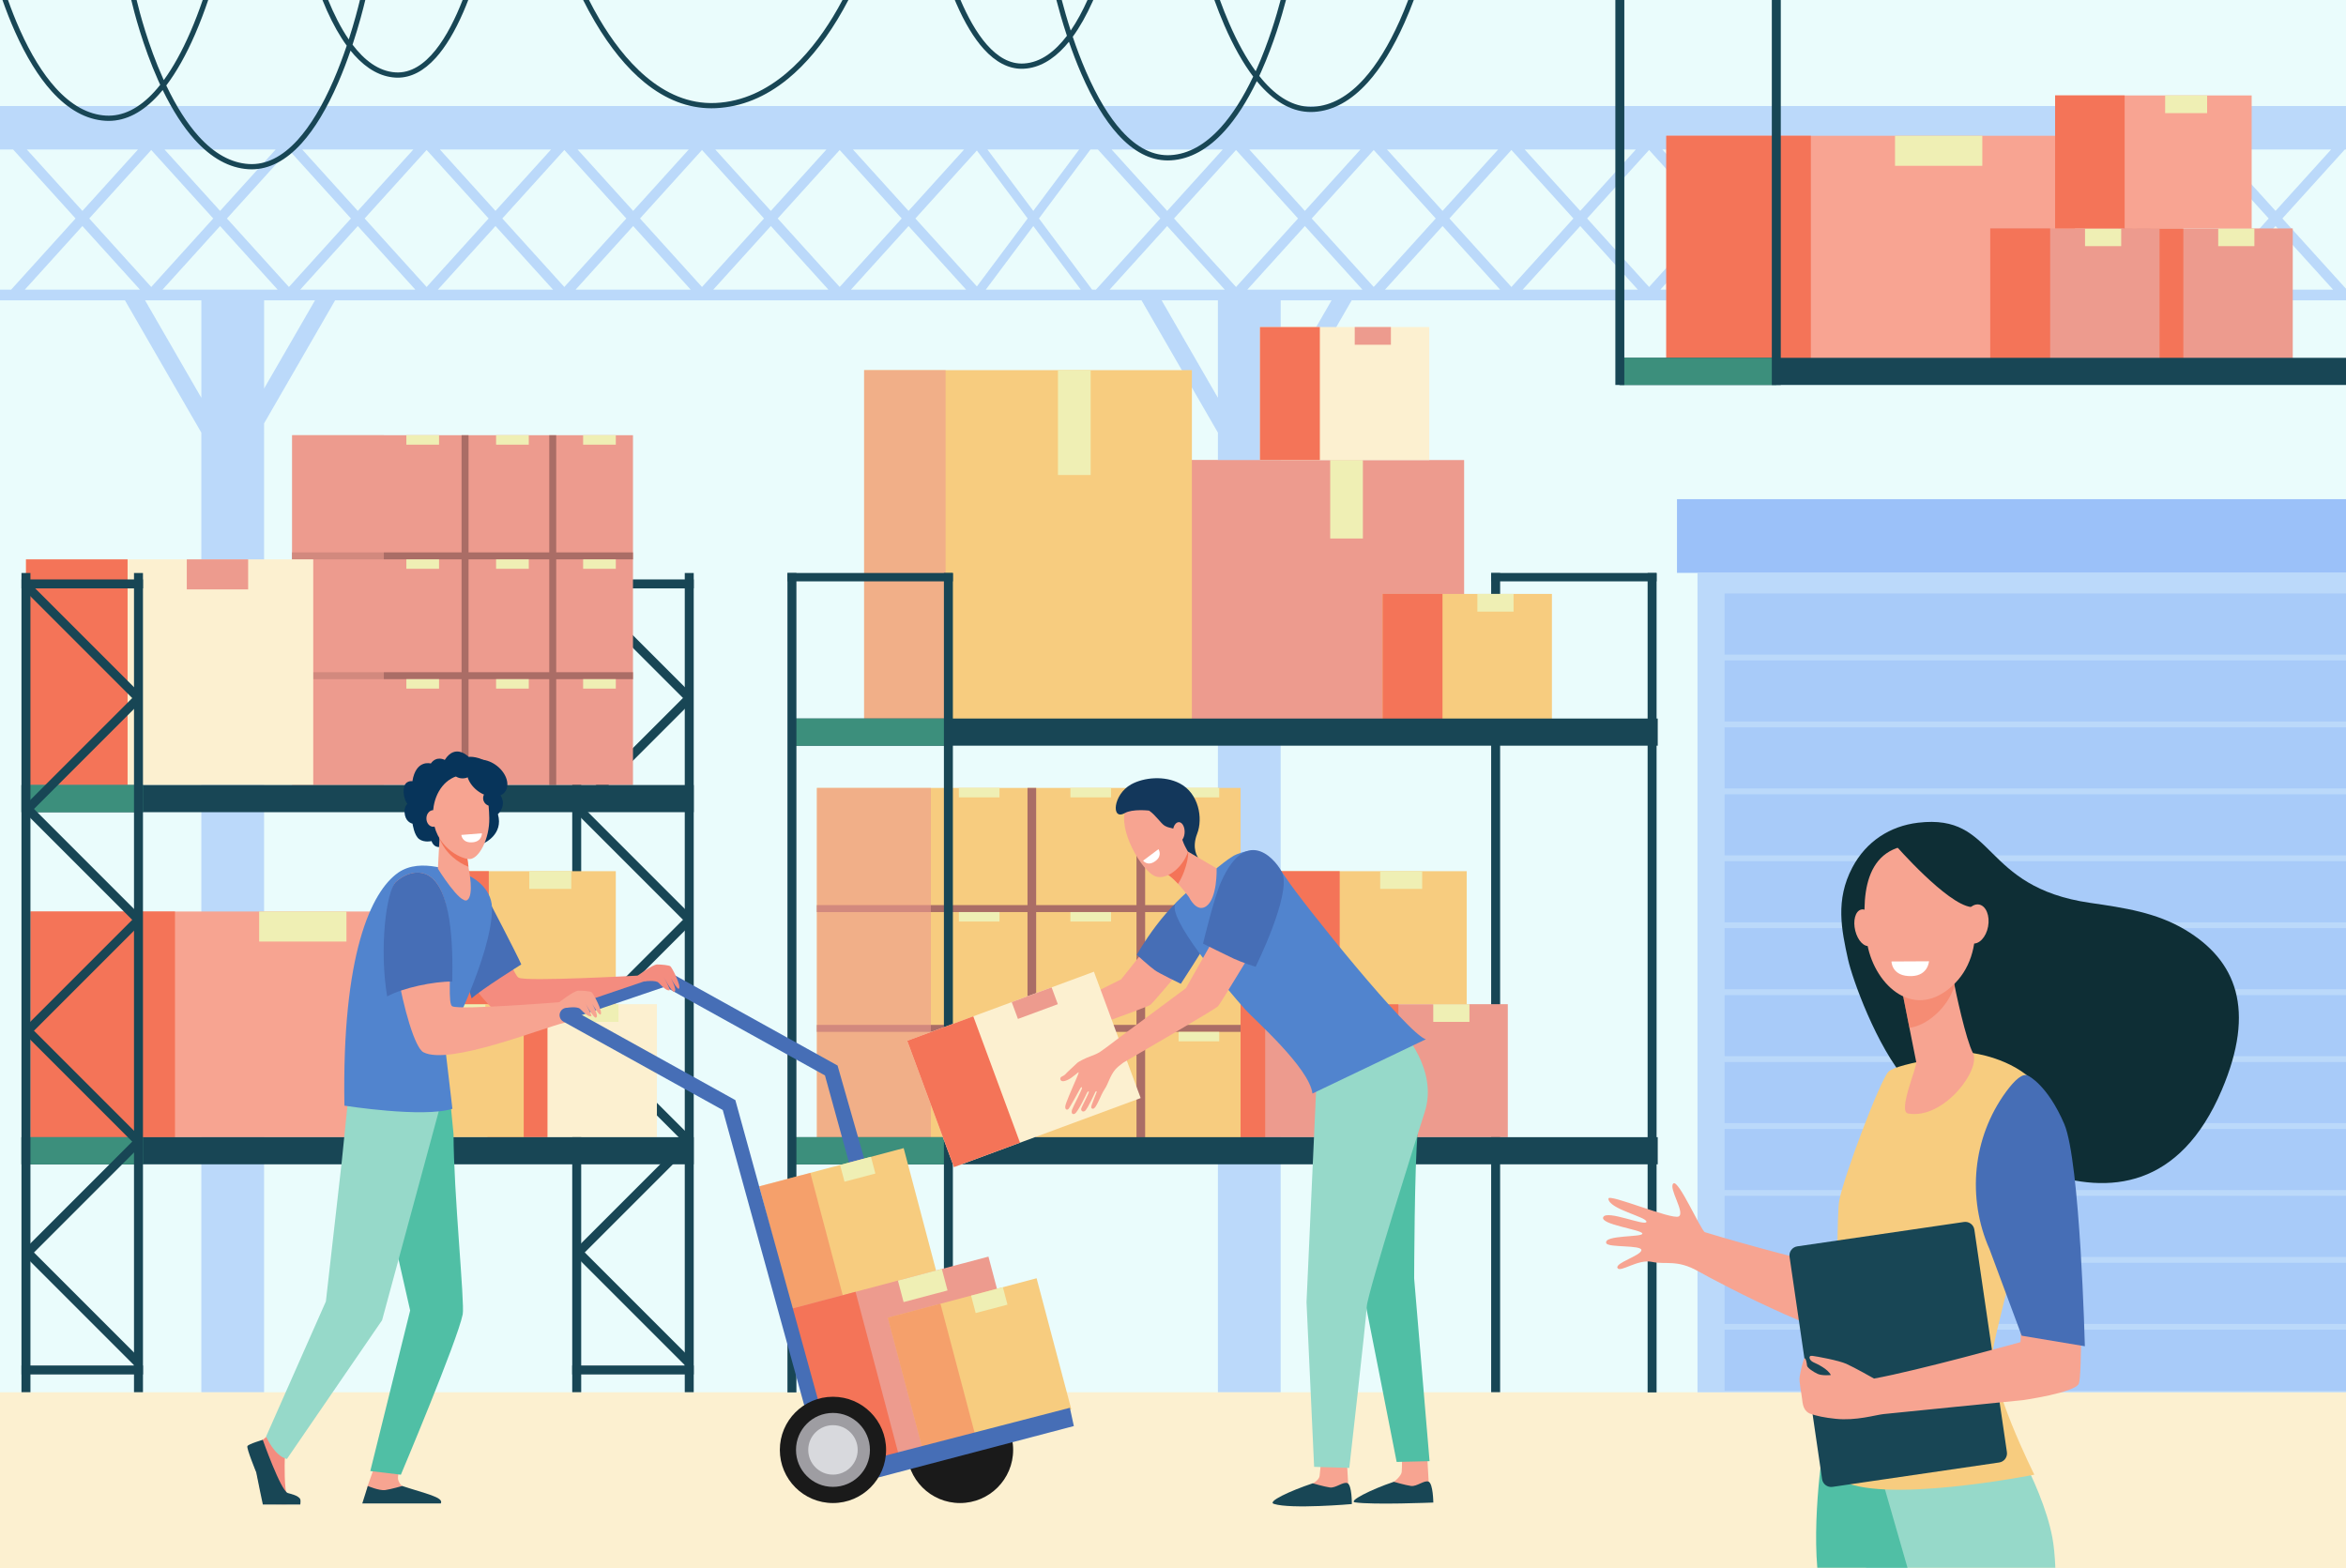<?xml version="1.0" encoding="utf-8"?>
<!-- Generator: Adobe Illustrator 27.5.0, SVG Export Plug-In . SVG Version: 6.00 Build 0)  -->
<svg version="1.1" id="Layer_1" xmlns="http://www.w3.org/2000/svg" xmlns:xlink="http://www.w3.org/1999/xlink" x="0px" y="0px"
	 viewBox="0 0 2991.38 2000" style="enable-background:new 0 0 2991.38 2000;" xml:space="preserve">
<rect x="0" y="0" width="2991.38" height="2000" fill="#808080" stroke="none"/>
<rect style="fill:#EAFCFC;" width="2991.38" height="1816.348"/>
<path style="opacity:0.6;fill:#9BC1F9;" d="M2991.38,382.955v-14.738l-81.116-89.627l79.559-87.906h1.558v-55.449H0v55.449h16.783
	l79.558,87.906l-82.11,90.726H0v13.64h159.315l97.409,168.718v1223.862h80.035V539.804l90.557-156.849h917.441h110.788
	l97.409,168.718v1223.862h80.035V539.804l90.557-156.849H2991.38z M2792.438,190.684l-70.828,78.262l-70.83-78.262H2792.438z
	 M2616.871,190.684l-70.83,78.262l-70.828-78.262H2616.871z M2436.943,190.684l-70.83,78.262l-70.828-78.262H2436.943z
	 M2261.377,190.684l-70.83,78.262l-70.83-78.262H2261.377z M2085.811,190.684l-70.83,78.262l-70.83-78.262H2085.811z
	 M1910.242,190.684l-70.83,78.262l-70.828-78.262H1910.242z M1734.676,190.684l-70.83,78.262l-70.83-78.262H1734.676z
	 M1559.109,190.684l-70.831,78.262l-70.83-78.262H1559.109z M1376.005,190.684l-58.447,78.262l-58.446-78.262H1376.005z
	 M1229.302,190.684l-70.83,78.262l-70.83-78.262H1229.302z M1053.735,190.684l-70.83,78.262l-70.829-78.262H1053.735z
	 M878.167,190.684l-70.83,78.262l-70.83-78.262H878.167z M702.601,190.684l-70.83,78.262l-70.83-78.262H702.601z M527.034,190.684
	l-70.83,78.262l-70.83-78.262H527.034z M447.475,278.59l-79.055,87.35l-79.055-87.35l79.055-87.35L447.475,278.59z M351.466,190.684
	l-70.83,78.262l-70.829-78.262H351.466z M271.908,278.59l-79.055,87.35l-79.055-87.35l79.056-87.35L271.908,278.59z M34.24,190.684
	h141.659l-70.83,78.262L34.24,190.684z M31.688,369.315l73.381-81.081l73.382,81.081H31.688z M256.724,507.287l-71.783-124.332
	h71.783V507.287z M207.255,369.315l73.381-81.081l73.382,81.081H207.255z M336.759,495.419V382.955h64.931L336.759,495.419z
	 M382.822,369.315l73.381-81.081l73.382,81.081H382.822z M464.932,278.59l79.055-87.35l79.055,87.35l-79.055,87.35L464.932,278.59z
	 M558.389,369.315l73.382-81.081l73.381,81.081H558.389z M640.5,278.59l79.055-87.35l79.055,87.35l-79.055,87.35L640.5,278.59z
	 M733.956,369.315l73.382-81.081l73.381,81.081H733.956z M816.066,278.59l79.055-87.35l79.055,87.35l-79.056,87.35L816.066,278.59z
	 M909.523,369.315l73.382-81.081l73.382,81.081H909.523z M991.633,278.59l79.056-87.35l79.055,87.35l-79.055,87.35L991.633,278.59z
	 M1085.09,369.315l73.382-81.081l73.381,81.081H1085.09z M1167.201,278.59l78.434-86.663l64.721,86.663l-64.721,86.663
	L1167.201,278.59z M1344.758,369.315h-87.752l60.553-81.081l60.553,81.081H1344.758z M1392.516,369.315l-67.755-90.726
	l65.649-87.906h9.582l79.559,87.906l-82.11,90.726H1392.516z M1552.955,507.287l-71.783-124.332h71.783V507.287z M1414.897,369.315
	l73.381-81.081l73.382,81.081H1414.897z M1497.008,278.59l79.055-87.35l79.055,87.35l-79.055,87.35L1497.008,278.59z
	 M1632.99,495.419V382.955h64.932L1632.99,495.419z M1590.463,369.315l73.383-81.081l73.383,81.081H1590.463z M1751.629,365.94
	l-79.055-87.35l79.055-87.35l79.055,87.35L1751.629,365.94z M1766.031,369.315l73.381-81.081l73.383,81.081H1766.031z
	 M1848.143,278.59l79.055-87.35l79.055,87.35l-79.055,87.35L1848.143,278.59z M1941.598,369.315l73.383-81.081l73.381,81.081
	H1941.598z M2023.709,278.59l79.055-87.35l79.055,87.35l-79.055,87.35L2023.709,278.59z M2117.166,369.315l73.381-81.081
	l73.383,81.081H2117.166z M2199.275,278.59l79.055-87.35l79.055,87.35l-79.055,87.35L2199.275,278.59z M2292.732,369.315
	l73.381-81.081l73.383,81.081H2292.732z M2374.842,278.59l79.559-87.906h3.355l79.557,87.906l-81.234,89.759L2374.842,278.59z
	 M2472.66,369.315l73.381-81.081l73.383,81.081H2472.66z M2554.77,278.59l79.055-87.35l79.057,87.35l-79.057,87.35L2554.77,278.59z
	 M2648.227,369.315l73.383-81.081l73.381,81.081H2648.227z M2730.338,278.59l79.559-87.906h3.354l79.557,87.906l-81.234,89.759
	L2730.338,278.59z M2974.918,369.315h-146.764l73.381-81.081L2974.918,369.315z M2901.535,268.946l-70.828-78.262h141.658
	L2901.535,268.946z"/>
<rect x="873.141" y="730.655" transform="matrix(-1 -1.224647e-16 1.224647e-16 -1 1757.707 2506.19)" style="fill:#184655;" width="11.426" height="1044.88"/>
<rect x="729.662" y="730.655" transform="matrix(-1 -1.224647e-16 1.224647e-16 -1 1470.749 2506.19)" style="fill:#184655;" width="11.426" height="1044.88"/>
<rect x="801.719" y="1566.97" transform="matrix(-0.707 0.707 -0.707 -0.707 2557.133 2274.936)" style="fill:#184655;" width="11.426" height="200.15"/>
<rect x="801.401" y="1669.472" transform="matrix(-1.836970e-16 1 -1 -1.836970e-16 2554.039 939.811)" style="fill:#184655;" width="11.426" height="154.905"/>
<rect x="1901.369" y="730.655" transform="matrix(-1 -1.224647e-16 1.224647e-16 -1 3814.163 2506.19)" style="fill:#184655;" width="11.425" height="1044.88"/>
<rect x="801.401" y="667.118" transform="matrix(-1.836970e-16 1 -1 -1.836970e-16 1551.684 -62.544)" style="fill:#184655;" width="11.426" height="154.905"/>
<rect x="801.719" y="1427.238" transform="matrix(0.707 0.707 -0.707 0.707 1316.465 -123.601)" style="fill:#184655;" width="11.426" height="200.15"/>
<rect x="801.719" y="1284.173" transform="matrix(-0.707 0.707 -0.707 -0.707 2357.171 1792.166)" style="fill:#184655;" width="11.426" height="200.15"/>
<rect x="801.719" y="1144.441" transform="matrix(0.707 0.707 -0.707 0.707 1116.497 -206.43)" style="fill:#184655;" width="11.426" height="200.15"/>
<rect x="801.719" y="1001.376" transform="matrix(-0.707 0.707 -0.707 -0.707 2157.21 1309.395)" style="fill:#184655;" width="11.426" height="200.15"/>
<rect x="801.719" y="861.645" transform="matrix(0.707 0.707 -0.707 0.707 916.53 -289.26)" style="fill:#184655;" width="11.426" height="200.15"/>
<rect x="801.719" y="718.579" transform="matrix(-0.707 0.707 -0.707 -0.707 1957.249 826.625)" style="fill:#184655;" width="11.426" height="200.15"/>
<g>
	<rect x="1706.697" y="1280.479" style="fill:#ED9B8E;" width="215.89" height="169.594"/>
	<rect x="1706.697" y="1280.479" style="fill:#F47458;" width="76.378" height="169.594"/>
	<rect x="1827.545" y="1280.479" style="fill:#EFEFB4;" width="46.116" height="22.573"/>
</g>
<g>
	<rect x="1536.868" y="1280.479" style="fill:#ED9B8E;" width="215.89" height="169.594"/>
	<rect x="1536.868" y="1280.479" style="fill:#F47458;" width="76.378" height="169.594"/>
	<rect x="1657.716" y="1280.479" style="fill:#EFEFB4;" width="46.116" height="22.573"/>
</g>
<g>
	<rect x="1619.579" y="1110.885" style="fill:#F7CC7F;" width="250.614" height="169.595"/>
	<rect x="1619.579" y="1110.885" style="fill:#F47458;" width="88.663" height="169.595"/>
	<rect x="1759.864" y="1110.885" style="fill:#EFEFB4;" width="53.534" height="22.574"/>
</g>
<g>
	<rect x="372.55" y="554.962" style="fill:#ED9B8E;" width="434.563" height="446.074"/>
	<rect x="588.56" y="554.962" style="fill:#AA6D66;" width="8.877" height="446.074"/>
	<rect x="700.346" y="554.962" style="fill:#AA6D66;" width="8.877" height="446.074"/>
	
		<rect x="585.394" y="491.549" transform="matrix(-1.836970e-16 1 -1 -1.836970e-16 1298.663 118.999)" style="fill:#AA6D66;" width="8.877" height="434.563"/>
	
		<rect x="585.394" y="644.31" transform="matrix(-1.836970e-16 1 -1 -1.836970e-16 1451.423 271.759)" style="fill:#AA6D66;" width="8.877" height="434.563"/>
	<rect x="372.55" y="554.962" style="opacity:0.6;fill:#ED9B8E;" width="116.882" height="446.074"/>
	<rect x="518.16" y="554.962" style="fill:#EFEFB4;" width="41.673" height="12.061"/>
	<rect x="632.576" y="554.962" style="fill:#EFEFB4;" width="41.673" height="12.061"/>
	<rect x="743.54" y="554.962" style="fill:#EFEFB4;" width="41.673" height="12.061"/>
	<rect x="518.16" y="713.269" style="fill:#EFEFB4;" width="41.673" height="12.061"/>
	<rect x="632.576" y="713.269" style="fill:#EFEFB4;" width="41.673" height="12.061"/>
	<rect x="743.54" y="713.269" style="fill:#EFEFB4;" width="41.673" height="12.061"/>
	<rect x="518.16" y="866.03" style="fill:#EFEFB4;" width="41.673" height="12.061"/>
	<rect x="632.576" y="866.03" style="fill:#EFEFB4;" width="41.673" height="12.061"/>
	<rect x="743.54" y="866.03" style="fill:#EFEFB4;" width="41.673" height="12.061"/>
</g>
<g>
	<rect x="1041.645" y="1004.718" style="fill:#F7CC7F;" width="540.211" height="446.075"/>
	<rect x="1310.17" y="1004.718" style="fill:#AA6D66;" width="11.035" height="446.075"/>
	<rect x="1449.132" y="1004.718" style="fill:#AA6D66;" width="11.036" height="446.075"/>
	
		<rect x="1307.312" y="888.481" transform="matrix(-1.836970e-16 1 -1 -1.836970e-16 2470.338 -153.164)" style="fill:#AA6D66;" width="8.877" height="540.211"/>
	
		<rect x="1307.312" y="1041.242" transform="matrix(-1.836970e-16 1 -1 -1.836970e-16 2623.098 -0.403)" style="fill:#AA6D66;" width="8.877" height="540.211"/>
	<rect x="1041.645" y="1004.718" style="opacity:0.6;fill:#ED9B8E;" width="145.297" height="446.075"/>
	<rect x="1222.654" y="1004.718" style="fill:#EFEFB4;" width="51.804" height="12.061"/>
	<rect x="1364.886" y="1004.718" style="fill:#EFEFB4;" width="51.804" height="12.061"/>
	<rect x="1502.827" y="1004.718" style="fill:#EFEFB4;" width="51.804" height="12.061"/>
	<rect x="1222.654" y="1163.025" style="fill:#EFEFB4;" width="51.804" height="12.061"/>
	<rect x="1364.886" y="1163.025" style="fill:#EFEFB4;" width="51.804" height="12.061"/>
	<rect x="1502.827" y="1163.025" style="fill:#EFEFB4;" width="51.804" height="12.061"/>
	<rect x="1222.654" y="1315.786" style="fill:#EFEFB4;" width="51.804" height="12.061"/>
	<rect x="1364.886" y="1315.786" style="fill:#EFEFB4;" width="51.804" height="12.061"/>
	<rect x="1502.827" y="1315.786" style="fill:#EFEFB4;" width="51.804" height="12.061"/>
</g>
<g>
	<rect x="621.716" y="1280.479" style="fill:#FCF0D0;" width="215.89" height="169.594"/>
	<rect x="621.716" y="1280.479" style="fill:#F47458;" width="76.379" height="169.594"/>
	<rect x="742.564" y="1280.479" style="fill:#EFEFB4;" width="46.116" height="22.573"/>
</g>
<g>
	<rect x="33.099" y="713.269" style="fill:#FCF0D0;" width="366.322" height="287.767"/>
	<rect x="33.099" y="713.269" style="fill:#F47458;" width="129.599" height="287.767"/>
	<rect x="238.154" y="713.269" style="fill:#ED9B8E;" width="78.25" height="38.303"/>
</g>
<g>
	<rect x="38.812" y="1162.307" style="fill:#F7A491;" width="521.021" height="287.767"/>
	<rect x="38.812" y="1162.307" style="fill:#F47458;" width="184.329" height="287.767"/>
	<rect x="330.461" y="1162.307" style="fill:#EFEFB4;" width="111.295" height="38.303"/>
</g>
<g>
	<rect x="451.888" y="1280.479" style="fill:#F7CC7F;" width="215.89" height="169.594"/>
	<rect x="451.888" y="1280.479" style="fill:#F47458;" width="76.378" height="169.594"/>
	<rect x="572.735" y="1280.479" style="fill:#EFEFB4;" width="46.116" height="22.573"/>
</g>
<rect x="27.386" y="1001.036" style="fill:#184655;" width="857.18" height="34.618"/>
<rect x="27.386" y="1001.036" style="fill:#3C8F7C;" width="154.905" height="34.618"/>
<rect x="27.386" y="1450.073" style="fill:#184655;" width="857.18" height="34.618"/>
<rect x="27.386" y="1450.073" style="fill:#3C8F7C;" width="154.905" height="34.618"/>
<g>
	
		<rect x="170.865" y="730.655" transform="matrix(-1 -1.224647e-16 1.224647e-16 -1 353.156 2506.19)" style="fill:#184655;" width="11.426" height="1044.88"/>
	
		<rect x="27.386" y="730.655" transform="matrix(-1 -1.224647e-16 1.224647e-16 -1 66.198 2506.19)" style="fill:#184655;" width="11.426" height="1044.88"/>
	
		<rect x="99.444" y="1566.97" transform="matrix(-0.707 0.707 -0.707 -0.707 1358.293 2771.466)" style="fill:#184655;" width="11.426" height="200.15"/>
	
		<rect x="99.126" y="1669.472" transform="matrix(-1.836970e-16 1 -1 -1.836970e-16 1851.763 1642.086)" style="fill:#184655;" width="11.426" height="154.905"/>
	
		<rect x="99.126" y="667.118" transform="matrix(-1.836970e-16 1 -1 -1.836970e-16 849.409 639.732)" style="fill:#184655;" width="11.426" height="154.905"/>
	
		<rect x="99.444" y="1427.238" transform="matrix(0.707 0.707 -0.707 0.707 1110.745 372.957)" style="fill:#184655;" width="11.426" height="200.15"/>
	
		<rect x="99.444" y="1284.173" transform="matrix(-0.707 0.707 -0.707 -0.707 1158.325 2288.701)" style="fill:#184655;" width="11.426" height="200.15"/>
	
		<rect x="99.444" y="1144.441" transform="matrix(0.707 0.707 -0.707 0.707 910.782 290.133)" style="fill:#184655;" width="11.426" height="200.15"/>
	
		<rect x="99.444" y="1001.376" transform="matrix(-0.707 0.707 -0.707 -0.707 958.358 1805.937)" style="fill:#184655;" width="11.426" height="200.15"/>
	
		<rect x="99.444" y="861.645" transform="matrix(0.707 0.707 -0.707 0.707 710.82 207.309)" style="fill:#184655;" width="11.426" height="200.15"/>
	
		<rect x="99.444" y="718.579" transform="matrix(-0.707 0.707 -0.707 -0.707 758.39 1323.173)" style="fill:#184655;" width="11.426" height="200.15"/>
</g>
<g>
	<rect x="534.599" y="1110.885" style="fill:#F7CC7F;" width="250.614" height="169.595"/>
	<rect x="534.599" y="1110.885" style="fill:#F47458;" width="88.664" height="169.595"/>
	<rect x="674.884" y="1110.885" style="fill:#EFEFB4;" width="53.534" height="22.574"/>
</g>
<g>
	<rect x="2707.596" y="291.293" style="fill:#ED9B8E;" width="215.89" height="169.594"/>
	<rect x="2707.596" y="291.293" style="fill:#F47458;" width="76.378" height="169.594"/>
	<rect x="2828.443" y="291.293" style="fill:#EFEFB4;" width="46.116" height="22.574"/>
</g>
<g>
	<rect x="2124.691" y="173.12" style="fill:#F8A492;" width="521.019" height="287.767"/>
	<rect x="2124.691" y="173.12" style="fill:#F47458;" width="184.328" height="287.767"/>
	<rect x="2416.34" y="173.12" style="fill:#EFEFB4;" width="111.296" height="38.303"/>
</g>
<g>
	<rect x="2537.767" y="291.293" style="fill:#ED9B8E;" width="215.89" height="169.594"/>
	<rect x="2537.767" y="291.293" style="fill:#F47458;" width="76.378" height="169.594"/>
	<rect x="2658.614" y="291.293" style="fill:#EFEFB4;" width="46.116" height="22.574"/>
</g>
<g>
	<rect x="2620.479" y="121.699" style="fill:#F8A492;" width="250.613" height="169.594"/>
	<rect x="2620.479" y="121.699" style="fill:#F47458;" width="88.662" height="169.594"/>
	<rect x="2760.763" y="121.699" style="fill:#EFEFB4;" width="53.534" height="22.574"/>
</g>
<rect y="1775.352" style="fill:#FCF0D0;" width="2991.38" height="224.648"/>
<rect x="1009.787" y="1450.073" style="fill:#184655;" width="1103.998" height="34.618"/>
<rect x="1009.787" y="1450.073" style="fill:#3C8F7C;" width="199.508" height="34.618"/>
<rect x="2064.876" y="456.276" style="fill:#184655;" width="926.504" height="34.619"/>
<rect x="2065.457" y="456.276" style="fill:#3C8F7C;" width="199.508" height="34.619"/>
<rect x="2100.877" y="730.655" transform="matrix(-1 -1.224647e-16 1.224647e-16 -1 4213.18 2506.19)" style="fill:#184655;" width="11.426" height="1044.88"/>
<rect x="1901.369" y="730.655" style="fill:#184655;" width="210.934" height="10.672"/>
<g>
	<rect x="1448.981" y="586.636" style="fill:#ED9B8E;" width="417.922" height="340.29"/>
	<rect x="1448.981" y="586.636" style="opacity:0.6;fill:#ED9B8E;" width="103.834" height="340.29"/>
	<rect x="1696.142" y="586.636" style="fill:#EFEFB4;" width="41.674" height="100.034"/>
</g>
<g>
	<rect x="1101.856" y="471.974" style="fill:#F7CC7F;" width="417.923" height="454.952"/>
	<rect x="1101.856" y="471.974" style="opacity:0.6;fill:#ED9B8E;" width="103.835" height="454.952"/>
	<rect x="1349.018" y="471.974" style="fill:#EFEFB4;" width="41.673" height="133.741"/>
</g>
<g>
	<rect x="1762.958" y="757.331" style="fill:#F7CC7F;" width="215.89" height="169.594"/>
	<rect x="1762.958" y="757.331" style="fill:#F47458;" width="76.378" height="169.594"/>
	<rect x="1883.806" y="757.331" style="fill:#EFEFB4;" width="46.116" height="22.574"/>
</g>
<g>
	<rect x="1606.567" y="417.041" style="fill:#FCF0D0;" width="215.891" height="169.595"/>
	<rect x="1606.567" y="417.041" style="fill:#F47458;" width="76.379" height="169.595"/>
	<rect x="1727.416" y="417.041" style="fill:#ED9B8E;" width="46.116" height="22.574"/>
</g>
<rect x="2059.744" y="0.006" transform="matrix(-1 -1.224647e-16 1.224647e-16 -1 4130.914 490.901)" style="fill:#184655;" width="11.426" height="490.889"/>
<rect x="2259.252" y="0.006" transform="matrix(-1 -1.224647e-16 1.224647e-16 -1 4529.93 490.901)" style="fill:#184655;" width="11.426" height="490.889"/>
<rect x="1004.074" y="730.655" style="fill:#184655;" width="210.934" height="10.672"/>
<rect x="1009.787" y="916.248" style="fill:#184655;" width="1103.998" height="34.618"/>
<rect x="1009.787" y="916.248" style="fill:#3C8F7C;" width="199.508" height="34.618"/>
<rect x="1004.074" y="730.655" transform="matrix(-1 -1.224647e-16 1.224647e-16 -1 2019.574 2506.19)" style="fill:#184655;" width="11.426" height="1044.88"/>
<rect x="1203.582" y="730.655" transform="matrix(-1 -1.224647e-16 1.224647e-16 -1 2418.59 2506.19)" style="fill:#184655;" width="11.426" height="1044.88"/>
<rect x="2164.477" y="730.655" style="opacity:0.6;fill:#9BC1F9;" width="826.903" height="1044.696"/>
<rect x="2199.015" y="756.78" style="opacity:0.6;fill:#9BC1F9;" width="792.365" height="77.921"/>
<rect x="2199.015" y="842.128" style="opacity:0.6;fill:#9BC1F9;" width="792.365" height="77.921"/>
<rect x="2199.015" y="927.476" style="opacity:0.6;fill:#9BC1F9;" width="792.365" height="77.921"/>
<rect x="2199.015" y="1012.824" style="opacity:0.6;fill:#9BC1F9;" width="792.365" height="77.921"/>
<rect x="2199.015" y="1098.172" style="opacity:0.6;fill:#9BC1F9;" width="792.365" height="77.921"/>
<rect x="2199.015" y="1183.52" style="opacity:0.6;fill:#9BC1F9;" width="792.365" height="77.921"/>
<rect x="2199.015" y="1268.867" style="opacity:0.6;fill:#9BC1F9;" width="792.365" height="77.921"/>
<rect x="2199.015" y="1354.216" style="opacity:0.6;fill:#9BC1F9;" width="792.365" height="77.921"/>
<rect x="2199.015" y="1439.563" style="opacity:0.6;fill:#9BC1F9;" width="792.365" height="77.921"/>
<rect x="2199.015" y="1524.911" style="opacity:0.6;fill:#9BC1F9;" width="792.365" height="77.921"/>
<rect x="2199.015" y="1610.259" style="opacity:0.6;fill:#9BC1F9;" width="792.365" height="77.921"/>
<rect x="2199.015" y="1695.606" style="opacity:0.6;fill:#9BC1F9;" width="792.365" height="77.921"/>
<path style="fill:#184655;" d="M589.882,0c-17.682,45.189-46.148,94.717-85.487,92.303c-21.706-1.323-39.934-15.678-54.861-35.315
	C457.734,32.206,463.145,11.063,465.781,0h-6.839c-2.543,10.535-7.279,28.823-14.223,50.317C434.166,34.93,425.435,17.102,418.435,0
	h-7.26c1.778,4.439,3.664,8.931,5.676,13.427c7.831,17.495,16.297,32.488,25.264,44.782c-4.778,14.188-10.455,29.452-17.038,44.602
	c-14,32.224-29.273,57.602-45.393,75.43c-19.741,21.83-40.759,32.229-62.471,30.904c-22.513-1.372-44.066-13.327-64.062-35.535
	c-14.631-16.248-28.436-37.968-41.117-64.62c12.982-17.126,25.306-39.032,36.746-65.377C255.206,28.816,260.771,13.922,265.494,0
	h-7.028c-4.519,13.17-9.786,27.152-15.824,41.051c-10.596,24.389-21.922,44.849-33.793,61.089c-0.329-0.724-0.662-1.435-0.989-2.166
	C188.892,57.625,177.873,15.295,174.213,0h-6.834c3.316,14.087,14.549,58.321,34.369,102.597c0.837,1.87,1.681,3.716,2.529,5.543
	c-2.324,2.934-4.665,5.728-7.027,8.34c-19.74,21.83-40.76,32.225-62.471,30.904c-22.513-1.372-44.066-13.327-64.062-35.535
	C54.465,93.801,39.227,69.026,25.425,38.212C19.6,25.206,14.54,12.219,10.198,0H3.145c4.557,12.987,9.93,26.901,16.167,40.835
	C33.399,72.306,49.02,97.683,65.74,116.263c21.213,23.573,44.306,36.278,68.634,37.76c1.377,0.084,2.749,0.126,4.119,0.126
	c22.352,0,43.77-11.166,63.719-33.24c1.755-1.942,3.498-3.989,5.232-6.102c12.563,25.875,26.232,47.106,40.73,63.217
	c21.214,23.573,44.306,36.278,68.634,37.761c1.377,0.084,2.748,0.125,4.119,0.125c22.353,0,43.77-11.167,63.719-33.24
	c16.61-18.379,32.278-44.385,46.569-77.294c5.997-13.809,11.25-27.709,15.763-40.819c1.615,2,3.245,3.919,4.89,5.747
	c16.086,17.876,33.622,27.511,52.122,28.638c1.052,0.064,2.103,0.096,3.149,0.096c17.032,0,33.325-8.48,48.475-25.243
	c12.539-13.873,24.357-33.484,35.128-58.289c2.249-5.18,4.356-10.375,6.328-15.506H589.882z"/>
<path style="fill:#184655;" d="M1074.266,0c-3.806,7.17-7.929,14.48-12.375,21.791c-29.32,48.21-79.073,106.345-149.589,109.51
	c-68.361,3.066-118.113-56.314-147.819-106.67C759.62,16.389,755.13,8.117,750.995,0h-7.447c4.589,9.162,9.627,18.548,15.14,27.898
	c19.404,32.918,40.666,58.918,63.192,77.278c26.801,21.844,55.458,32.892,85.271,32.892c1.81,0,3.631-0.041,5.45-0.122
	c32.535-1.461,63.504-14.049,92.051-37.414c22.674-18.561,43.87-43.932,62.998-75.408c5.133-8.447,9.833-16.888,14.124-25.124
	H1074.266z"/>
<path style="fill:#184655;" d="M1795.611,0c-3.334,8.786-7.016,17.83-11.07,26.882c-13.802,30.814-29.039,55.589-45.29,73.637
	c-19.995,22.207-41.549,34.163-64.063,35.535c-21.734,1.316-42.731-9.075-62.471-30.904c-2.362-2.612-4.703-5.405-7.027-8.339
	c0.849-1.828,1.691-3.673,2.529-5.544c15.989-35.719,26.39-71.409,31.554-91.267h-6.873c-5.237,19.901-15.395,54.263-30.794,88.644
	c-0.327,0.731-0.659,1.443-0.989,2.167c-11.87-16.241-23.196-36.7-33.793-61.09c-4.333-9.973-8.265-19.989-11.814-29.721h-7.074
	c3.795,10.535,8.039,21.434,12.75,32.285c11.44,26.345,23.765,48.251,36.747,65.377c-12.68,26.652-26.486,48.371-41.116,64.62
	c-19.996,22.207-41.549,34.163-64.063,35.535c-21.73,1.32-42.732-9.075-62.472-30.904c-16.121-17.828-31.393-43.206-45.393-75.429
	c-6.583-15.15-12.26-30.414-17.038-44.602c8.966-12.295,17.433-27.288,25.265-44.783c0.313-0.7,0.602-1.397,0.909-2.097h-7.355
	c-6.062,13.479-13.187,26.978-21.423,38.987c-4.882-15.111-8.668-28.625-11.373-38.987h-6.872
	c3.018,11.682,7.491,27.713,13.43,45.658c-14.928,19.638-33.156,33.992-54.861,35.315c-36.037,2.193-62.964-39.246-80.828-80.973
	h-7.272c0.584,1.393,1.148,2.785,1.752,4.177c10.771,24.804,22.59,44.416,35.128,58.289c15.151,16.764,31.441,25.243,48.475,25.243
	c1.046,0,2.098-0.032,3.149-0.096c18.5-1.127,36.038-10.763,52.124-28.638c1.644-1.828,3.274-3.746,4.889-5.746
	c4.514,13.109,9.767,27.009,15.763,40.818c14.291,32.91,29.958,58.915,46.57,77.294c19.95,22.075,41.365,33.24,63.719,33.24
	c1.369,0,2.744-0.042,4.119-0.126c24.328-1.483,47.419-14.188,68.634-37.76c14.497-16.111,28.167-37.342,40.73-63.217
	c1.733,2.112,3.477,4.159,5.232,6.102c19.95,22.075,41.364,33.24,63.719,33.24c1.368,0,2.744-0.042,4.119-0.126
	c24.328-1.483,47.42-14.188,68.634-37.761c16.719-18.579,32.34-43.957,46.427-75.427c4.456-9.955,8.467-19.898,12.063-29.505
	H1795.611z"/>
<path style="fill:#13375B;" d="M2345.734,1792.831c-0.189-1.295,0.707-2.498,2.002-2.688l88.652-12.97
	c1.295-0.189,2.499,0.707,2.688,2.002l1.349,9.214l-93.343,13.655L2345.734,1792.831z"/>
<path style="fill:#13375B;" d="M2378.487,1788.482c1.13,7.722,8.306,13.066,16.027,11.937s13.065-8.306,11.936-16.027
	c-1.129-7.722-8.305-13.065-16.026-11.937C2382.701,1773.585,2377.357,1780.761,2378.487,1788.482z M2383.502,1787.749
	c-0.724-4.952,2.703-9.554,7.655-10.278s9.554,2.703,10.278,7.654c0.725,4.952-2.702,9.555-7.654,10.278
	C2388.828,1796.128,2384.227,1792.701,2383.502,1787.749z"/>
<path style="fill:#355389;" d="M2346.85,1790.461c-0.789,0.479-1.258,1.398-1.115,2.37l1.348,9.214l93.343-13.655
	c0.934,6.384-3.484,12.315-9.868,13.25l-70.225,10.273c-6.384,0.934-12.316-3.484-13.25-9.868l-1.348-9.214
	C2345.592,1791.859,2346.061,1790.94,2346.85,1790.461z"/>
<g>
	<path style="fill:#96D9C9;" d="M2379.528,1999.123h241.261c-0.699-15.271-1.894-28.371-3.824-38.53
		c-13.856-72.904-72.053-160.997-72.053-160.997l-207.842-27.34l34.498,203.514L2379.528,1999.123z"/>
	<path style="fill:#50BFA5;" d="M2432.255,1999.123l-55.432-192.783l-49.132,18.593c0,0-17.02,97.174-10.449,174.19H2432.255z"/>
	<path style="fill:#F7A491;" d="M2062.426,1616.839c-3.085-6.565,29.472-15.502,30.521-22.575
		c1.048-7.074-42.595-3.088-44.784-8.979c-4.032-10.852,47.53-7.305,45.992-12.415c-1.539-5.11-54.531-11.389-49.862-20.918
		c4.669-9.528,54.271,12.243,55.06,6.024c0.787-6.22-47.948-16.097-48.484-29.495c-0.286-7.161,81.155,27.443,89.687,22.647
		c8.532-4.794-13.479-36.311-6.882-42.01s35.178,60.21,40.339,62.135c5.144,1.918,123.774,36.58,161.778,42.182
		c3.209-12.867,24.91-84.545,27.658-96.683c22.309,12.629,50.739-2.571,73.579,8.683c-11.494,40.539-37.306,174.059-47.621,180.07
		c-31.406,18.307-196.642-68.977-223.954-84.426c-27.339-15.463-41.3-8.082-59.109-12.016
		C2088.533,1605.132,2065.512,1623.404,2062.426,1616.839z"/>
	<path style="fill:#0E2E35;" d="M2356.447,1223.515c-8.312-37.781-16.453-75.802,5.459-117.31
		c17.732-33.59,48.385-52.917,83.862-57.126c100.521-11.927,79.036,81.914,219.531,102.229
		c43.655,6.312,84.212,12.379,120.661,34.091c65.814,39.205,90.658,102.094,47.011,204.547
		c-106.878,250.873-362.614,32.871-401.621-11.5C2392.641,1334.413,2361.797,1247.836,2356.447,1223.515z"/>
	<path style="fill:#F7CC7F;" d="M2514.656,1342.771c0,0,50.756,5.76,81.116,38.785c30.36,33.024-49.073,298.488-54.594,340.521
		c-5.521,42.031,52.788,158.361,52.788,158.361s-198.203,39.397-249.727,5.371c0,0-4.525-324.867,0.994-354.892
		c5.521-30.023,51.523-152.121,62.563-164.131C2418.839,1354.777,2514.656,1342.771,2514.656,1342.771z"/>
	<path style="fill:#F7A491;" d="M2489.108,1240.434c0,0,0.397,2.256,1.11,6.094c3.422,18.413,16.599,79.494,25.5,96.287
		c10.756,20.293-36.827,85.016-82.625,77.116c-13.634-2.351,11.523-59.468,10.314-65.519c-2.314-11.581-5.453-27.381-8.664-43.582
		c-1.812-9.139-3.646-18.404-5.37-27.112c-4.897-24.75-8.894-44.991-8.894-44.991L2489.108,1240.434z"/>
	<path style="opacity:0.5;fill:#F47458;" d="M2490.22,1246.527c-0.714-3.838-1.111-6.094-1.111-6.094l-68.628-1.707
		c0,0,3.996,20.241,8.894,44.991c1.714,8.659,3.538,17.871,5.34,26.961c10.595-1.557,21.667-6.697,32.768-16.395
		c12.102-10.572,20.033-23.276,24.82-36.841C2491.455,1253.113,2490.75,1249.383,2490.22,1246.527z"/>
	<path style="fill:#F7A491;" d="M2447.828,1077.324c0,0,27.986,3.882,48.263,30.054s42.13,107.107-8.238,151.11
		c-50.369,44.003-100.136-5.806-107.515-58.617C2372.958,1147.061,2374.45,1075.418,2447.828,1077.324z"/>
	<path style="fill:#F7A491;" d="M2365.652,1186.834c3.178,12.731,11.52,21.332,18.632,19.21c7.113-2.123,10.304-14.164,7.126-26.896
		c-3.177-12.732-11.518-21.333-18.631-19.211C2365.666,1162.061,2362.476,1174.102,2365.652,1186.834z"/>
	<path style="fill:#0E2E35;" d="M2416.742,1077.558c0,0,65.773,75.509,96.688,79.065c30.915,3.556,34.975,44.452,34.975,44.452
		s-11.053-94.236-41.659-112.409C2476.141,1070.493,2416.742,1077.558,2416.742,1077.558z"/>
	<path style="fill:#F7A491;" d="M2503.321,1174.961c-2.515,13.668,2.542,26.202,11.294,27.996s17.885-7.832,20.399-21.5
		s-2.542-26.202-11.294-27.996S2505.836,1161.293,2503.321,1174.961z"/>
	<path style="fill:#184655;" d="M2504.262,1558.206l-212.538,31.093c-6.389,0.935-10.811,6.871-9.876,13.261l41.481,283.548
		c0.935,6.39,6.871,10.811,13.261,9.876l212.537-31.093c6.389-0.934,10.811-6.871,9.876-13.261l-41.481-283.548
		C2516.587,1561.692,2510.65,1557.271,2504.262,1558.206z"/>
	<path style="fill:#FFFFFF;" d="M2411.83,1226.032l47.83-0.254c0,0-1.006,18.173-22.037,18.892
		C2411.98,1245.547,2411.83,1226.032,2411.83,1226.032z"/>
	<path style="fill:#F7A491;" d="M2653.371,1630.714l-77.01,7.87c0,0,1.255,65.36-0.066,72.871c0,0-131.689,36.504-186.728,46.408
		c0,0-25.061-14.203-35.198-18.72s-37.393-9.442-43.417-10.231c-6.025-0.788-3.969,5.814,1.207,8.121
		c5.177,2.307,18.566,8.616,22.363,16.34c0,0-10.87,1.189-16.622-1.373c-5.752-2.563-13.675-7.989-13.801-10.803
		c-0.125-2.813-1.434-9.595-3.32-9.229c-0.482,0.094-1.123,2.321-1.77,4.649c-0.614,2.212-1.264,4.481-1.803,6.712
		c-0.967,4.008-2.078,9.863-2.511,12.493c-0.985,6.003,2.687,22.561,3.202,28.439c0.941,10.735,4.007,15.504,9.674,18.241
		c9.14,3.184,18.807,5.213,33.101,6.691c26.196,2.709,50.272-4.832,60.776-6.012c10.504-1.181,178.191-17.811,178.191-17.811
		s66.662-9.594,71.084-21.066S2653.371,1630.714,2653.371,1630.714z"/>
	<path style="fill:#466EB6;" d="M2586.47,1371.961c0,0,24.306,11.523,45.672,61.303c20.304,47.304,26.271,283.377,26.271,283.377
		l-80.557-13.427l-40.936-110.071c-29.176-65.879-21.643-142.584,20.866-200.759
		C2569.125,1376.866,2579.572,1367.494,2586.47,1371.961z"/>
</g>
<g>
	<g>
		<path style="fill:#F8A492;" d="M1282.82,1305.346c16.968,2.749,15.965,5.521,18.147,5.813
			c2.581,0.347,33.209-15.035,33.209-15.035s90.583-44.708,95.385-47.301l65.383-82.259l50.388,23.239
			c0,0-73.532,87.455-78.184,91.309c-4.653,3.854-134.534,49.397-145.827,53.791c0,0-11.388,10.408-18.757,16.695
			c-7.369,6.287-17.223,8.779-19.576,10.212c-0.347,0.211-8.474,4.503-19.959,7.001c-9.897,2.152-1.65-4.571-1.65-4.571
			s17.511-7.392,16.649-8.728c-0.664-1.03-9.972,3.593-20.895,6.093c-2.809,0.643-5.583,1.267-8.137,1.818
			c-6.704,1.449-9.648-2.387-2.913-5.058c2.379-0.943,6.371-2.41,9.377-3.037c3.248-0.678,5.977-2.383,8.605-3.384
			c5.219-1.985,9.051-3.365,8.845-3.545c-0.267-0.232,0.467-1.386-2.538-0.8c-3.613,0.705-10.9,3.957-16.309,4.568
			c-3.066,0.348-9.416,1.475-9.416,1.475s-11.237,1.074-11.314-0.502c-0.169-3.441,6.751-5.365,11-5.277
			c2.679-1.364,9.399-2.354,9.399-2.354s13.034-5.145,12.277-7.073c-0.301-0.771-8.193,0.414-16.565,0.987
			c-8.852,0.606-15.263,0.604-15.735-1.108c-0.749-2.721,6.295-3.751,6.295-3.751s6.212-0.905,8.246-1.369
			c2.385-0.544,9.383-2.735,9.383-2.735s23.973-8.807,23.106-10.576c-0.865-1.77-4.824-5.473-6.515-5.463
			c-1.689,0.01-4.714,1.696-6.404,1.706c-1.689,0.01-5.327-0.316-5.579-2.443c-0.254-2.127,9.133-6.532,9.133-6.532
			S1277.922,1304.551,1282.82,1305.346z"/>
		<path style="fill:#466EB6;" d="M1449.445,1217.511c0,0,16.311,14.818,23.097,19.697c5.64,4.055,33.125,17.293,33.125,17.293
			s27.345-41.872,39.302-62.869c14.506-25.475,24.55-63.358,21.121-64.386c-9.623-2.883-22.863-4.645-35.09,0.968
			C1488.692,1147.633,1449.445,1217.511,1449.445,1217.511z"/>
		<path style="fill:#FE875E;" d="M1298.665,1327.228c-7.259,1.146-14.682-0.234-17.898-6.88
			C1280.043,1328.229,1291.988,1332.141,1298.665,1327.228z"/>
	</g>
	<g>
		
			<rect x="1178.141" y="1278.397" transform="matrix(0.938 -0.347 0.347 0.938 -391.929 536.828)" style="fill:#FCF0D0;" width="253.834" height="171.773"/>
		
			<rect x="1183.224" y="1306.82" transform="matrix(0.938 -0.347 0.347 0.938 -406.539 511.913)" style="fill:#F47458;" width="89.802" height="171.774"/>
		
			<rect x="1291.805" y="1268.358" transform="matrix(0.938 -0.347 0.347 0.938 -361.788 536.395)" style="fill:#ED9B8E;" width="54.222" height="22.864"/>
	</g>
	<path style="fill:#466EB6;" d="M1194.916,1878.042l20.128-5.063l-147.079-514.271L857.82,1242.156
		c-4.549-2.523-10.283-0.881-12.806,3.669l0,0c-2.523,4.55-0.88,10.282,3.669,12.806l203.226,112.713l130.863,474.378
		L1194.916,1878.042z"/>
	<g>
		<path style="fill:#1A1A1A;" d="M1156.381,1848.844c0,37.424,30.328,67.762,67.739,67.762s67.739-30.338,67.739-67.762
			s-30.328-67.763-67.739-67.763S1156.381,1811.42,1156.381,1848.844z"/>
	</g>
	<path style="fill:#F48C7F;" d="M661.327,1246.729c-10.697-5.908-38.65-110.212-82.543-135.753c0,0-17.444-12.022-40.798,7.159
		c-22.97,19.208,73.606,159.764,95.153,171.727c32.161,17.855,157.231-18.877,186.181-25.158l-3.184-20.807
		C816.136,1243.896,670.806,1251.965,661.327,1246.729z"/>
	<path style="fill:#466EB6;" d="M621.102,1144.177c0,0,38.55,73.611,43.574,85.646c0,0-51.18,31.911-63.284,43.293
		c0,0-18.769-61.399-18.769-64.47S621.102,1144.177,621.102,1144.177z"/>
	<path style="fill:#F48C7F;" d="M811.654,1248.38l9.872-1.651l2.46,2.661l-0.039,1.976l-7.209,4.651c0,0-11.426-4.513-11.418-4.916
		C805.328,1250.697,811.654,1248.38,811.654,1248.38z"/>
	<path style="fill:#F7A491;" d="M711.563,1282.326l9.838-1.845l2.512,2.612v1.975l-7.117,4.793c0,0-11.513-4.286-11.513-4.689
		C705.283,1284.768,711.563,1282.326,711.563,1282.326z"/>
	<polygon style="fill:#466EB6;" points="722.168,1285.068 851.802,1241.095 864.504,1252.604 731.797,1297.708 	"/>
	<path style="fill:#F48C7F;" d="M373.291,1847.195c0,0-9.943,9.729-10.168,13.3c-0.226,3.571-0.881,41.823,3.178,45.395
		c4.059,3.571,15.981,6.103,12.148,10.12c-2.897,3.035-25.185,2.387-39.956,1.571c-4.312-0.238-9.719-34.74-11.427-39.812
		c-2.48-7.364-8.512-23.953-6.257-29.087c1.099-2.501,6.355-7.642,13.762-12.439c7.791-5.046,15.245-16.281,15.245-16.281
		L373.291,1847.195z"/>
	<path style="fill:#F7A491;" d="M477.616,1869.852c0,0-8.898,25.209-8.908,25.273c-0.662,3.994-3.267,13.86-3.267,17.491
		c0,13.639,61.334-11.578,47.588-17.622c-1.244-0.548-5.148-4.918-5.557-9.56c-0.63-7.152,5.166-16.123,5.166-16.123
		L477.616,1869.852z"/>
	<g>
		<path style="fill:#50BFA5;" d="M573.834,1400.448c0,0,4.471,45.19,4.471,45.864c0,73.102,14.45,215.894,11.702,229.637
			c-6.704,33.521-78.853,204.526-78.853,204.526l-38.995-4.675l50.815-204.74l-18.699-82.41l-26.46-162.897L573.834,1400.448z"/>
		<path style="fill:#96D9C9;" d="M445.311,1387.543l-9.749,95.707l-20.019,176.274l-76.239,172.28c0,0,10.724,25.068,26.544,28.59
			l121.341-176.881l73.101-269.534l-0.372-7.083L445.311,1387.543z"/>
	</g>
	<path style="fill:#184655;" d="M335.054,1836.001c0,0,22.915,64.707,31.885,67.831c2.381,0.829,13.811,2.933,15.967,8.002
		c0.649,1.527,0,6.627,0,6.627h-47.764c0,0-6.042-28.51-8.429-41.037c0,0-12.644-30.606-11.239-33.388
		C316.878,1841.255,335.054,1836.001,335.054,1836.001z"/>
	<path style="fill:#184655;" d="M461.952,1917.116l7.025-22.252c0,0,14.75,6.259,22.126,5.216
		c7.376-1.044,21.775-5.216,21.775-5.216c29.438,9.718,53.556,14.434,49.169,22.252l0,0H461.952z"/>
	<path style="fill:#5184CE;" d="M576.86,1413.885l-9.395-79.795c0,0,60.807-116.808,59.87-176.727
		c-0.56-26.566-27.489-40.462-31.019-41.222c-17.641-3.792-59.012-23.672-88.489-3.446
		c-34.711,24.312-72.005,104.045-68.656,297.175C439.172,1409.87,539.462,1425.742,576.86,1413.885z"/>
	<path style="fill:#F7A491;" d="M576.64,1283.163c-10.812-5.697,13.657-142.349-30.729-167.021c0,0-17.677-11.678-40.649,7.96
		c-22.587,19.656,12.84,206.125,34.618,217.661c32.506,17.22,151.785-31.011,180.605-37.859l-4.529-26.147
		C715.955,1277.756,586.22,1288.211,576.64,1283.163z"/>
	<path style="fill:#466EB6;" d="M576.64,1251.628c1.129-47.394-1.067-118.998-30.729-135.486c0,0-17.677-11.678-40.649,7.96
		c-13.145,11.438-21.797,87.183-11.554,146.504C513.575,1259.571,553.391,1251.369,576.64,1251.628z"/>
	<path style="fill:#F7A491;" d="M711.981,1278.838c0,0,19.556-15.583,25.587-15.583c6.031,0,14.635,0.601,16.802,2.011
		c1.986,1.292,14.818,24.877,11.417,28.334c-2.068,2.103-12.817-17.158-12.817-17.158s12.278,19.844,6.784,21.244
		c-3.049,0.778-13.893-19.195-13.893-19.195s9.373,16.529,8.293,17.164c-2.932,1.723-8.702-3.3-14.431-9.128
		c-3.53-3.592-17.715-1.411-17.715-1.411L711.981,1278.838z"/>
	<path style="fill:#07345A;" d="M597.603,965.149c0,0-16.885-17.803-30.467,3.854c0,0-10.462-5.873-17.803,4.588
		c0,0-18.904-5.69-23.492,22.575c0,0-9.728-1.835-11.012,9.727c-1.285,11.563,4.588,19.271,4.588,19.271s-5.465,4.098-2.982,14.729
		c2.111,9.04,9.589,10.416,9.589,10.416s2.019,15.233,8.626,19.821c6.607,4.589,15.601,2.387,15.601,2.387s2.386,8.259,10.094,7.524
		s17.252-8.075,25.878-4.771c8.627,3.304,31.018-0.184,31.018-0.184s25.144-11.196,17.619-36.891c0,0,13.215-11.93,1.652-26.246
		c0,0,8.443-22.391-8.259-35.605C611.552,963.13,597.603,965.149,597.603,965.149z"/>
	<path style="fill:#F7A491;" d="M594.75,1086.016l3.057,22.676c0,0,6.847,32.67-1.962,38.969c-8.809,6.298-37.46-39.9-37.46-39.9
		l3.026-57.459L594.75,1086.016z"/>
	<path style="fill:#F47458;" d="M560.434,1068.922c7.276,19.599,24.607,31.646,36.909,36.319l-2.592-19.226l-33.339-35.716
		L560.434,1068.922z"/>
	<path style="fill:#F7A491;" d="M581.768,989.933c17.876-6.153,36.932,5.722,39.659,24.149c1.186,8.01,2.259,18.081,2.459,29.093
		c0.482,26.486-13.229,52.263-25.257,52.263c-12.027,0-45.266-17.146-46.468-54.746
		C551.418,1017.477,563.008,996.39,581.768,989.933z"/>
	<ellipse style="fill:#F7A491;" cx="552.372" cy="1043.665" rx="8.651" ry="10.579"/>
	<path style="fill:#07345A;" d="M633.872,976.754c12.423,9.841,16.776,24.794,9.724,33.4c-7.052,8.604-22.841,7.602-35.264-2.24
		c-12.423-9.841-16.776-24.794-9.724-33.4C605.661,965.91,621.449,966.913,633.872,976.754z"/>
	<path style="fill:#07345A;" d="M601.392,984.824c0,4.277-5.164,7.744-11.534,7.744s-11.534-3.467-11.534-7.744
		c0-4.277,5.164-7.744,11.534-7.744S601.392,980.547,601.392,984.824z"/>
	<path style="fill:#07345A;" d="M635.713,1017.736c0,5.499-4.409,9.956-9.847,9.956s-9.846-4.457-9.846-9.956
		c0-5.499,4.408-9.957,9.846-9.957S635.713,1012.237,635.713,1017.736z"/>
	<g>
		
			<rect x="985.915" y="1485.075" transform="matrix(0.967 -0.256 0.256 0.967 -365.476 329.123)" style="fill:#F7CC7F;" width="190.474" height="165.962"/>
		
			<rect x="987.967" y="1500.834" transform="matrix(0.967 -0.256 0.256 0.967 -371.49 314.409)" style="opacity:0.5;fill:#F47458;" width="67.387" height="165.962"/>
		
			<rect x="1073.058" y="1479.349" transform="matrix(0.967 -0.256 0.256 0.967 -345.169 329.654)" style="fill:#EFEFB4;" width="40.687" height="22.091"/>
	</g>
	<g>
		
			<rect x="1020.642" y="1632.909" transform="matrix(0.967 -0.256 0.256 0.967 -406.857 354.066)" style="fill:#ED9B8E;" width="271.199" height="213.042"/>
		
			<rect x="1023.563" y="1655.347" transform="matrix(0.967 -0.256 0.256 0.967 -415.428 333.125)" style="fill:#F47458;" width="95.946" height="213.042"/>
		
			<rect x="1147.298" y="1624.42" transform="matrix(0.967 -0.256 0.256 0.967 -380.368 355.829)" style="fill:#EFEFB4;" width="57.931" height="28.357"/>
	</g>
	<g>
		
			<rect x="1150.634" y="1651.564" transform="matrix(0.967 -0.256 0.256 0.967 -403.395 377.701)" style="fill:#F7CC7F;" width="196.184" height="172.75"/>
		
			<rect x="1152.747" y="1667.796" transform="matrix(0.967 -0.256 0.256 0.967 -409.606 362.566)" style="opacity:0.5;fill:#F47458;" width="69.407" height="172.75"/>
		
			<rect x="1240.188" y="1645.693" transform="matrix(0.967 -0.256 0.256 0.967 -382.316 378.205)" style="fill:#EFEFB4;" width="41.907" height="22.994"/>
	</g>
	<path style="fill:#F7A491;" d="M1717.184,1859.311c0,0,1.809,32.059,1.819,32.124c0.665,4.07,3.284,14.126,3.284,17.826
		c0,13.9-61.669-11.799-47.848-17.96c1.252-0.558,7.805-4.774,8.216-9.505c0.634-7.29,2.242-22.035,2.242-22.035L1717.184,1859.311z
		"/>
	<path style="fill:#184655;" d="M1673.848,1891.438c0,0,14.479,4.252,21.895,5.315c7.415,1.063,17.191-7.888,22.438-5.47
		c5.772,2.661,5.547,26.614,5.547,26.614s-77.644,6.818-99.477-0.235C1615.602,1914.869,1644.248,1901.342,1673.848,1891.438z"/>
	<path style="fill:#F7A491;" d="M1819.88,1857.648c0,0,1.809,32.059,1.819,32.125c0.666,4.069,3.285,14.126,3.285,17.825
		c0,13.9-61.669-11.799-47.848-17.959c1.251-0.558,9.747-7.923,10.158-12.653c0.635-7.29,0.299-18.888,0.299-18.888
		L1819.88,1857.648z"/>
	<path style="fill:#184655;" d="M1777.289,1889.508c0,0,14.479,4.252,21.894,5.314c7.416,1.063,17.192-7.888,22.438-5.47
		c5.772,2.661,6.003,26.614,6.003,26.614s-77.09,3.166-99.932-0.235C1718.702,1914.394,1747.689,1899.411,1777.289,1889.508z"/>
	<path style="fill:#50BFA5;" d="M1801.588,1348.47c0,0,10.451,54.078,6.192,95.082c-4.259,41.005-4.594,186.665-4.594,186.665
		l19.646,232.978l-41.957,0.979c0,0-45.729-232.944-44.877-226.965c0.853,5.98-15.333-164.017-15.333-164.017l54.516-129.848
		L1801.588,1348.47z"/>
	<path style="fill:#96D9C9;" d="M1786.968,1313.545c0,0,47.346,49.869,29.734,104.343c-7.074,21.88-73.061,230.901-73.912,247.986
		s-22.315,205.927-22.315,205.927l-44.842-1.35l-9.7-209.955l12.816-282.889l27.219-47.709L1786.968,1313.545z"/>
	<path style="fill:#5184CE;" d="M1499.514,1151.228c15.502-17.297,49.249-41.911,49.249-41.911s20.103-17.172,28.298-19.997
		c12.061-4.158,32.721-15.253,62.604,30.036c21.385,32.408,156.322,200.219,178.473,205.867l-144.648,69.203
		c-3.96-33.055-75.454-95.494-85.742-107.146C1564.752,1261.239,1484.836,1167.604,1499.514,1151.228z"/>
	<path style="fill:#F7A491;" d="M1506.258,1080.918l45.06,26.379c0,0,1.268,38.462-13.463,48.452
		c-12.36,8.383-21.767-11.735-21.767-11.735s-16.756-23.219-29.482-30.451C1473.878,1106.329,1506.258,1080.918,1506.258,1080.918z"
		/>
	<path style="fill:#F47458;" d="M1513.818,1097.847c-1.695,8.024-5.618,19.626-11.695,29.182
		c-4.964-5.37-10.543-10.64-15.518-13.466c-5.874-3.338-2.135-10.547,3.589-17.344c8.085-8.417,16.063-15.301,16.063-15.301
		l8.659,5.069C1515.477,1089.272,1514.383,1095.175,1513.818,1097.847z"/>
	<path style="fill:#F7A491;" d="M1482.789,1014.809c0.756-0.938,37.796,45.17,33.229,66.797
		c-4.568,21.626-26.959,41.361-42.522,35.935c-17.214-6.002-49.222-60.281-37.742-86.636S1482.789,1014.809,1482.789,1014.809z"/>
	<path style="fill:#13375B;" d="M1442.232,1000.266c16.146-8.982,42.486-11.56,62.165-1.256
		c24.197,12.669,29.709,44.544,22.134,63.987c-7.575,19.443,1.099,30.434,1.099,30.434l-12.836-7.496c0,0-7.495-11.702-8.476-21.029
		c-0.979-9.326-14.585-7.675-21.228-11.904c-5.114-3.258-11.642-13.842-19.917-19.334c0,0-20.835-2.557-31.082,3.193
		C1416.623,1046.662,1419.104,1013.131,1442.232,1000.266z"/>
	<path style="fill:#F7A491;" d="M1495.5,1060.771c-0.119,6.917,3.15,12.579,7.303,12.647s7.615-5.483,7.734-12.4
		c0.12-6.917-3.149-12.58-7.302-12.648S1495.62,1053.854,1495.5,1060.771z"/>
	<path style="fill:#FFFFFF;" d="M1457.563,1097.484l19.609-14.663c0,0,5.185,7.923-3.25,14.625
		C1463.638,1105.618,1457.563,1097.484,1457.563,1097.484z"/>
	<path style="fill:#F8A492;" d="M1408.313,1389.167c4.913-7.173,7.054-17.531,13.846-25.431c2.282-2.654,5.91-5.644,10.046-8.624
		c32.672-19.114,117.779-68.39,121.091-72.214c3.926-4.531,62.015-101.043,62.015-101.043l-52.172-11.82l-50.983,90.028
		c-4.258,3.38-85.189,63.193-85.189,63.193s-16.092,12.575-24.889,18.459c-4.445,2.594-8.754,4.272-12.527,5.585
		c-4.747,1.651-13.796,6.158-15.625,7.769c-2.125,1.87-6.38,5.87-8.908,8.312c-2.528,2.44-5.596,5.199-6.779,6.651
		c-0.721,0.884-2.958,2.103-4.6,2.922c-2.446,1.221-2.128,4.84,0.501,5.584c2.478,0.701,5.825-0.852,7.9-1.827
		c5.857-2.754,13.016-10.188,13.395-9.279c0.379,0.909-6.889,16.838-7.602,18.712c-0.714,1.874-9.061,20.433-9.488,24.571
		c-0.428,4.138,2.064,5.093,3.919,3.58c1.596-1.302,15.019-26.083,15.019-26.083s1.719-3.157,2.387-1.352
		s-11.475,24.33-12.66,28.027c-1.186,3.697-0.242,6.729,3.176,5.433c4.157-1.577,15.639-26.418,15.639-26.418
		s1.493-3.089,2.514-2.014c1.021,1.076-9.63,20.067-9.75,22.256c-0.118,2.188,1.856,4.345,4.73,2.517
		c3.384-2.152,13.444-24.418,13.444-24.418s1.241-1.474,1.632-0.438c0.391,1.034-7.535,17.874-6.943,20.335
		c0.497,2.066,2.355,1.652,2.355,1.652C1397.952,1413.781,1403.399,1396.341,1408.313,1389.167z"/>
	<path style="fill:#466EB6;" d="M1601.022,1232.835c0,0-16.99-5.405-27.888-10.395c-7.299-3.342-39.136-19.185-39.136-19.185
		s13.726-57.899,23.004-78.718c34.052-76.403,72.75-23.712,78.001-11.429C1646.747,1140.582,1601.022,1232.835,1601.022,1232.835z"
		/>
	<path style="fill:#F48C7F;" d="M812.142,1244.899c0,0,19.858-15.194,25.889-15.075c6.03,0.118,14.621,0.888,16.759,2.34
		c1.96,1.331,14.326,25.163,10.857,28.554c-2.109,2.061-12.477-17.407-12.477-17.407s11.886,20.081,6.365,21.374
		c-3.064,0.717-13.513-19.465-13.513-19.465s9.046,16.71,7.954,17.323c-2.965,1.665-8.635-3.471-14.249-9.41
		c-3.459-3.66-17.684-1.759-17.684-1.759L812.142,1244.899z"/>
	<polygon style="fill:#466EB6;" points="1364.198,1795.155 1369.262,1818.432 1049.518,1902.531 1044.081,1878.082 	"/>
	<path style="fill:#466EB6;" d="M1059.063,1913.778l18.237-4.731l-139.654-506.243L727.5,1286.253
		c-4.549-2.523-10.283-0.881-12.806,3.669c-2.523,4.549-0.88,10.282,3.669,12.805L921.59,1415.44L1059.063,1913.778z"/>
	<g>
		<path style="fill:#1A1A1A;" d="M994.369,1848.844c0,37.424,30.328,67.762,67.74,67.762s67.739-30.338,67.739-67.762
			s-30.328-67.763-67.739-67.763S994.369,1811.42,994.369,1848.844z"/>
		<path style="fill:#9E9DA2;" d="M1014.977,1848.844c0,26.038,21.102,47.146,47.131,47.146s47.131-21.108,47.131-47.146
			c0-26.039-21.101-47.147-47.131-47.147S1014.977,1822.805,1014.977,1848.844z"/>
		<path style="fill:#D8D9DD;" d="M1030.589,1848.844c0,17.414,14.112,31.53,31.52,31.53c17.408,0,31.52-14.116,31.52-31.53
			s-14.112-31.531-31.52-31.531C1044.701,1817.313,1030.589,1831.43,1030.589,1848.844z"/>
	</g>
	<path style="fill:#FFFFFF;" d="M588.248,1064.662l26.289-2.092c0,0,0.171,10.196-11.364,11.456
		C589.108,1075.563,588.248,1064.662,588.248,1064.662z"/>
</g>
<rect x="2138.315" y="636.504" style="fill:#9BC1F9;" width="853.065" height="94.002"/>
</svg>
